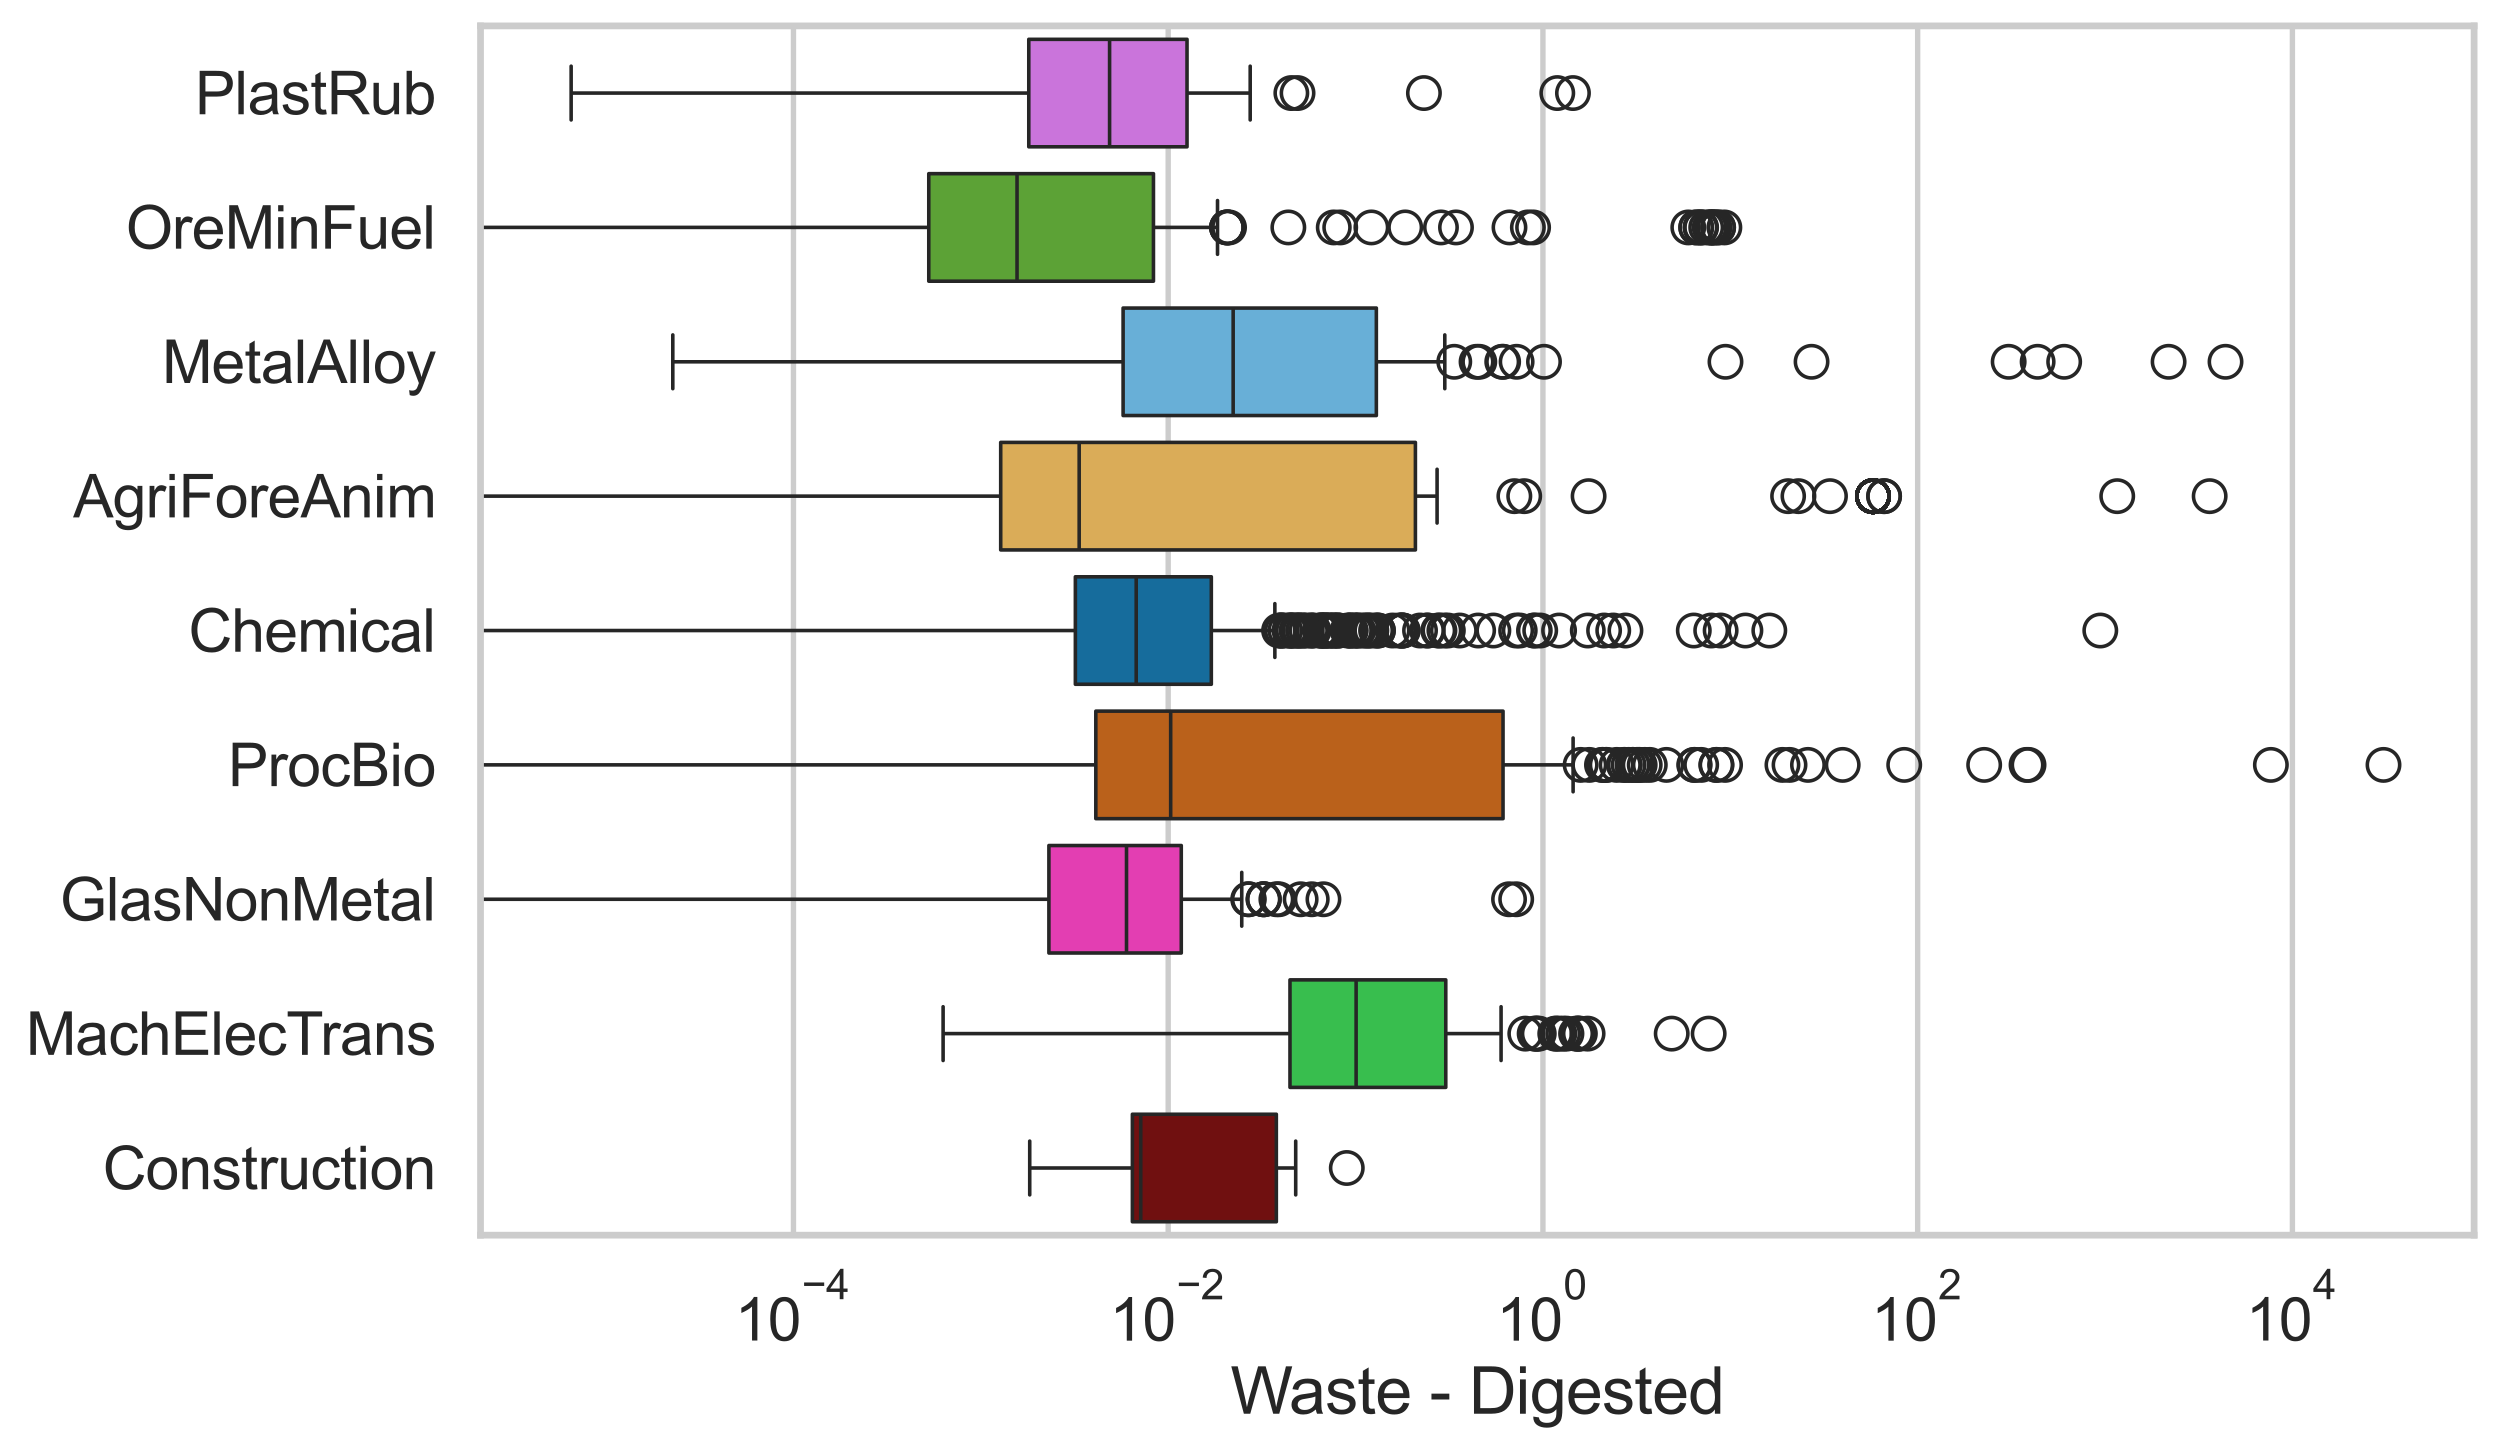 <?xml version="1.0" encoding="utf-8" standalone="no"?>
<!DOCTYPE svg PUBLIC "-//W3C//DTD SVG 1.1//EN"
  "http://www.w3.org/Graphics/SVG/1.1/DTD/svg11.dtd">
<svg xmlns:xlink="http://www.w3.org/1999/xlink" width="695.577pt" height="404.332pt" viewBox="0 0 695.577 404.332" xmlns="http://www.w3.org/2000/svg" version="1.1">
 <defs>
  <style type="text/css">*{stroke-linejoin: round; stroke-linecap: butt}</style>
 </defs>
 <g id="figure_1">
  <g id="patch_1">
   <path d="M 0 404.332 
L 695.577 404.332 
L 695.577 0 
L 0 0 
z
" style="fill: #ffffff"/>
  </g>
  <g id="axes_1">
   <g id="patch_2">
    <path d="M 133.697 343.665 
L 688.377 343.665 
L 688.377 7.2 
L 133.697 7.2 
z
" style="fill: #ffffff"/>
   </g>
   <g id="matplotlib.axis_1">
    <g id="xtick_1">
     <g id="line2d_1">
      <path d="M 220.764 343.665 
L 220.764 7.2 
" clip-path="url(#pf83afcb6bd)" style="fill: none; stroke: #cccccc; stroke-width: 1.5; stroke-linecap: round"/>
     </g>
     <g id="text_1">
      <!-- $\mathdefault{10^{-4}}$ -->
      <g style="fill: #262626" transform="translate(204.429 373.015) scale(0.165 -0.165)">
       <defs>
        <path id="ArialMT-31" d="M 2384 0 
L 1822 0 
L 1822 3584 
Q 1619 3391 1289 3197 
Q 959 3003 697 2906 
L 697 3450 
Q 1169 3672 1522 3987 
Q 1875 4303 2022 4600 
L 2384 4600 
L 2384 0 
z
" transform="scale(0.016)"/>
        <path id="ArialMT-30" d="M 266 2259 
Q 266 3072 433 3567 
Q 600 4063 929 4331 
Q 1259 4600 1759 4600 
Q 2128 4600 2406 4451 
Q 2684 4303 2865 4023 
Q 3047 3744 3150 3342 
Q 3253 2941 3253 2259 
Q 3253 1453 3087 958 
Q 2922 463 2592 192 
Q 2263 -78 1759 -78 
Q 1097 -78 719 397 
Q 266 969 266 2259 
z
M 844 2259 
Q 844 1131 1108 757 
Q 1372 384 1759 384 
Q 2147 384 2411 759 
Q 2675 1134 2675 2259 
Q 2675 3391 2411 3762 
Q 2147 4134 1753 4134 
Q 1366 4134 1134 3806 
Q 844 3388 844 2259 
z
" transform="scale(0.016)"/>
        <path id="ArialMT-2212" d="M 3381 1997 
L 356 1997 
L 356 2522 
L 3381 2522 
L 3381 1997 
z
" transform="scale(0.016)"/>
        <path id="ArialMT-34" d="M 2069 0 
L 2069 1097 
L 81 1097 
L 81 1613 
L 2172 4581 
L 2631 4581 
L 2631 1613 
L 3250 1613 
L 3250 1097 
L 2631 1097 
L 2631 0 
L 2069 0 
z
M 2069 1613 
L 2069 3678 
L 634 1613 
L 2069 1613 
z
" transform="scale(0.016)"/>
       </defs>
       <use xlink:href="#ArialMT-31" transform="translate(0 0.202)"/>
       <use xlink:href="#ArialMT-30" transform="translate(55.615 0.202)"/>
       <use xlink:href="#ArialMT-2212" transform="translate(112.973 69.895) scale(0.7)"/>
       <use xlink:href="#ArialMT-34" transform="translate(153.852 69.895) scale(0.7)"/>
      </g>
     </g>
    </g>
    <g id="xtick_2">
     <g id="line2d_2">
      <path d="M 325.027 343.665 
L 325.027 7.2 
" clip-path="url(#pf83afcb6bd)" style="fill: none; stroke: #cccccc; stroke-width: 1.5; stroke-linecap: round"/>
     </g>
     <g id="text_2">
      <!-- $\mathdefault{10^{-2}}$ -->
      <g style="fill: #262626" transform="translate(308.692 373.18) scale(0.165 -0.165)">
       <defs>
        <path id="ArialMT-32" d="M 3222 541 
L 3222 0 
L 194 0 
Q 188 203 259 391 
Q 375 700 629 1000 
Q 884 1300 1366 1694 
Q 2113 2306 2375 2664 
Q 2638 3022 2638 3341 
Q 2638 3675 2398 3904 
Q 2159 4134 1775 4134 
Q 1369 4134 1125 3890 
Q 881 3647 878 3216 
L 300 3275 
Q 359 3922 746 4261 
Q 1134 4600 1788 4600 
Q 2447 4600 2831 4234 
Q 3216 3869 3216 3328 
Q 3216 3053 3103 2787 
Q 2991 2522 2730 2228 
Q 2469 1934 1863 1422 
Q 1356 997 1212 845 
Q 1069 694 975 541 
L 3222 541 
z
" transform="scale(0.016)"/>
       </defs>
       <use xlink:href="#ArialMT-31" transform="translate(0 0.994)"/>
       <use xlink:href="#ArialMT-30" transform="translate(55.615 0.994)"/>
       <use xlink:href="#ArialMT-2212" transform="translate(112.973 70.688) scale(0.7)"/>
       <use xlink:href="#ArialMT-32" transform="translate(153.852 70.688) scale(0.7)"/>
      </g>
     </g>
    </g>
    <g id="xtick_3">
     <g id="line2d_3">
      <path d="M 429.289 343.665 
L 429.289 7.2 
" clip-path="url(#pf83afcb6bd)" style="fill: none; stroke: #cccccc; stroke-width: 1.5; stroke-linecap: round"/>
     </g>
     <g id="text_3">
      <!-- $\mathdefault{10^{0}}$ -->
      <g style="fill: #262626" transform="translate(416.337 373.18) scale(0.165 -0.165)">
       <use xlink:href="#ArialMT-31" transform="translate(0 0.994)"/>
       <use xlink:href="#ArialMT-30" transform="translate(55.615 0.994)"/>
       <use xlink:href="#ArialMT-30" transform="translate(112.973 70.688) scale(0.7)"/>
      </g>
     </g>
    </g>
    <g id="xtick_4">
     <g id="line2d_4">
      <path d="M 533.552 343.665 
L 533.552 7.2 
" clip-path="url(#pf83afcb6bd)" style="fill: none; stroke: #cccccc; stroke-width: 1.5; stroke-linecap: round"/>
     </g>
     <g id="text_4">
      <!-- $\mathdefault{10^{2}}$ -->
      <g style="fill: #262626" transform="translate(520.599 373.18) scale(0.165 -0.165)">
       <use xlink:href="#ArialMT-31" transform="translate(0 0.994)"/>
       <use xlink:href="#ArialMT-30" transform="translate(55.615 0.994)"/>
       <use xlink:href="#ArialMT-32" transform="translate(112.973 70.688) scale(0.7)"/>
      </g>
     </g>
    </g>
    <g id="xtick_5">
     <g id="line2d_5">
      <path d="M 637.815 343.665 
L 637.815 7.2 
" clip-path="url(#pf83afcb6bd)" style="fill: none; stroke: #cccccc; stroke-width: 1.5; stroke-linecap: round"/>
     </g>
     <g id="text_5">
      <!-- $\mathdefault{10^{4}}$ -->
      <g style="fill: #262626" transform="translate(624.862 373.015) scale(0.165 -0.165)">
       <use xlink:href="#ArialMT-31" transform="translate(0 0.202)"/>
       <use xlink:href="#ArialMT-30" transform="translate(55.615 0.202)"/>
       <use xlink:href="#ArialMT-34" transform="translate(112.973 69.895) scale(0.7)"/>
      </g>
     </g>
    </g>
    <g id="text_6">
     <!-- Waste - Digested -->
     <g style="fill: #262626" transform="translate(342.353 393.344) scale(0.18 -0.18)">
      <defs>
       <path id="ArialMT-57" d="M 1294 0 
L 78 4581 
L 700 4581 
L 1397 1578 
Q 1509 1106 1591 641 
Q 1766 1375 1797 1488 
L 2669 4581 
L 3400 4581 
L 4056 2263 
Q 4303 1400 4413 641 
Q 4500 1075 4641 1638 
L 5359 4581 
L 5969 4581 
L 4713 0 
L 4128 0 
L 3163 3491 
Q 3041 3928 3019 4028 
Q 2947 3713 2884 3491 
L 1913 0 
L 1294 0 
z
" transform="scale(0.016)"/>
       <path id="ArialMT-61" d="M 2588 409 
Q 2275 144 1986 34 
Q 1697 -75 1366 -75 
Q 819 -75 525 192 
Q 231 459 231 875 
Q 231 1119 342 1320 
Q 453 1522 633 1644 
Q 813 1766 1038 1828 
Q 1203 1872 1538 1913 
Q 2219 1994 2541 2106 
Q 2544 2222 2544 2253 
Q 2544 2597 2384 2738 
Q 2169 2928 1744 2928 
Q 1347 2928 1158 2789 
Q 969 2650 878 2297 
L 328 2372 
Q 403 2725 575 2942 
Q 747 3159 1072 3276 
Q 1397 3394 1825 3394 
Q 2250 3394 2515 3294 
Q 2781 3194 2906 3042 
Q 3031 2891 3081 2659 
Q 3109 2516 3109 2141 
L 3109 1391 
Q 3109 606 3145 398 
Q 3181 191 3288 0 
L 2700 0 
Q 2613 175 2588 409 
z
M 2541 1666 
Q 2234 1541 1622 1453 
Q 1275 1403 1131 1340 
Q 988 1278 909 1158 
Q 831 1038 831 891 
Q 831 666 1001 516 
Q 1172 366 1500 366 
Q 1825 366 2078 508 
Q 2331 650 2450 897 
Q 2541 1088 2541 1459 
L 2541 1666 
z
" transform="scale(0.016)"/>
       <path id="ArialMT-73" d="M 197 991 
L 753 1078 
Q 800 744 1014 566 
Q 1228 388 1613 388 
Q 2000 388 2187 545 
Q 2375 703 2375 916 
Q 2375 1106 2209 1216 
Q 2094 1291 1634 1406 
Q 1016 1563 777 1677 
Q 538 1791 414 1992 
Q 291 2194 291 2438 
Q 291 2659 392 2848 
Q 494 3038 669 3163 
Q 800 3259 1026 3326 
Q 1253 3394 1513 3394 
Q 1903 3394 2198 3281 
Q 2494 3169 2634 2976 
Q 2775 2784 2828 2463 
L 2278 2388 
Q 2241 2644 2061 2787 
Q 1881 2931 1553 2931 
Q 1166 2931 1000 2803 
Q 834 2675 834 2503 
Q 834 2394 903 2306 
Q 972 2216 1119 2156 
Q 1203 2125 1616 2013 
Q 2213 1853 2448 1751 
Q 2684 1650 2818 1456 
Q 2953 1263 2953 975 
Q 2953 694 2789 445 
Q 2625 197 2315 61 
Q 2006 -75 1616 -75 
Q 969 -75 630 194 
Q 291 463 197 991 
z
" transform="scale(0.016)"/>
       <path id="ArialMT-74" d="M 1650 503 
L 1731 6 
Q 1494 -44 1306 -44 
Q 1000 -44 831 53 
Q 663 150 594 308 
Q 525 466 525 972 
L 525 2881 
L 113 2881 
L 113 3319 
L 525 3319 
L 525 4141 
L 1084 4478 
L 1084 3319 
L 1650 3319 
L 1650 2881 
L 1084 2881 
L 1084 941 
Q 1084 700 1114 631 
Q 1144 563 1211 522 
Q 1278 481 1403 481 
Q 1497 481 1650 503 
z
" transform="scale(0.016)"/>
       <path id="ArialMT-65" d="M 2694 1069 
L 3275 997 
Q 3138 488 2766 206 
Q 2394 -75 1816 -75 
Q 1088 -75 661 373 
Q 234 822 234 1631 
Q 234 2469 665 2931 
Q 1097 3394 1784 3394 
Q 2450 3394 2872 2941 
Q 3294 2488 3294 1666 
Q 3294 1616 3291 1516 
L 816 1516 
Q 847 969 1125 678 
Q 1403 388 1819 388 
Q 2128 388 2347 550 
Q 2566 713 2694 1069 
z
M 847 1978 
L 2700 1978 
Q 2663 2397 2488 2606 
Q 2219 2931 1791 2931 
Q 1403 2931 1139 2672 
Q 875 2413 847 1978 
z
" transform="scale(0.016)"/>
       <path id="ArialMT-20" transform="scale(0.016)"/>
       <path id="ArialMT-2d" d="M 203 1375 
L 203 1941 
L 1931 1941 
L 1931 1375 
L 203 1375 
z
" transform="scale(0.016)"/>
       <path id="ArialMT-44" d="M 494 0 
L 494 4581 
L 2072 4581 
Q 2606 4581 2888 4516 
Q 3281 4425 3559 4188 
Q 3922 3881 4101 3404 
Q 4281 2928 4281 2316 
Q 4281 1794 4159 1391 
Q 4038 988 3847 723 
Q 3656 459 3429 307 
Q 3203 156 2883 78 
Q 2563 0 2147 0 
L 494 0 
z
M 1100 541 
L 2078 541 
Q 2531 541 2789 625 
Q 3047 709 3200 863 
Q 3416 1078 3536 1442 
Q 3656 1806 3656 2325 
Q 3656 3044 3420 3430 
Q 3184 3816 2847 3947 
Q 2603 4041 2063 4041 
L 1100 4041 
L 1100 541 
z
" transform="scale(0.016)"/>
       <path id="ArialMT-69" d="M 425 3934 
L 425 4581 
L 988 4581 
L 988 3934 
L 425 3934 
z
M 425 0 
L 425 3319 
L 988 3319 
L 988 0 
L 425 0 
z
" transform="scale(0.016)"/>
       <path id="ArialMT-67" d="M 319 -275 
L 866 -356 
Q 900 -609 1056 -725 
Q 1266 -881 1628 -881 
Q 2019 -881 2231 -725 
Q 2444 -569 2519 -288 
Q 2563 -116 2559 434 
Q 2191 0 1641 0 
Q 956 0 581 494 
Q 206 988 206 1678 
Q 206 2153 378 2554 
Q 550 2956 876 3175 
Q 1203 3394 1644 3394 
Q 2231 3394 2613 2919 
L 2613 3319 
L 3131 3319 
L 3131 450 
Q 3131 -325 2973 -648 
Q 2816 -972 2473 -1159 
Q 2131 -1347 1631 -1347 
Q 1038 -1347 672 -1080 
Q 306 -813 319 -275 
z
M 784 1719 
Q 784 1066 1043 766 
Q 1303 466 1694 466 
Q 2081 466 2343 764 
Q 2606 1063 2606 1700 
Q 2606 2309 2336 2618 
Q 2066 2928 1684 2928 
Q 1309 2928 1046 2623 
Q 784 2319 784 1719 
z
" transform="scale(0.016)"/>
       <path id="ArialMT-64" d="M 2575 0 
L 2575 419 
Q 2259 -75 1647 -75 
Q 1250 -75 917 144 
Q 584 363 401 755 
Q 219 1147 219 1656 
Q 219 2153 384 2558 
Q 550 2963 881 3178 
Q 1213 3394 1622 3394 
Q 1922 3394 2156 3267 
Q 2391 3141 2538 2938 
L 2538 4581 
L 3097 4581 
L 3097 0 
L 2575 0 
z
M 797 1656 
Q 797 1019 1065 703 
Q 1334 388 1700 388 
Q 2069 388 2326 689 
Q 2584 991 2584 1609 
Q 2584 2291 2321 2609 
Q 2059 2928 1675 2928 
Q 1300 2928 1048 2622 
Q 797 2316 797 1656 
z
" transform="scale(0.016)"/>
      </defs>
      <use xlink:href="#ArialMT-57"/>
      <use xlink:href="#ArialMT-61" transform="translate(90.635 0)"/>
      <use xlink:href="#ArialMT-73" transform="translate(146.25 0)"/>
      <use xlink:href="#ArialMT-74" transform="translate(196.25 0)"/>
      <use xlink:href="#ArialMT-65" transform="translate(224.033 0)"/>
      <use xlink:href="#ArialMT-20" transform="translate(279.648 0)"/>
      <use xlink:href="#ArialMT-2d" transform="translate(307.432 0)"/>
      <use xlink:href="#ArialMT-20" transform="translate(340.732 0)"/>
      <use xlink:href="#ArialMT-44" transform="translate(368.516 0)"/>
      <use xlink:href="#ArialMT-69" transform="translate(440.732 0)"/>
      <use xlink:href="#ArialMT-67" transform="translate(462.949 0)"/>
      <use xlink:href="#ArialMT-65" transform="translate(518.564 0)"/>
      <use xlink:href="#ArialMT-73" transform="translate(574.18 0)"/>
      <use xlink:href="#ArialMT-74" transform="translate(624.18 0)"/>
      <use xlink:href="#ArialMT-65" transform="translate(651.963 0)"/>
      <use xlink:href="#ArialMT-64" transform="translate(707.578 0)"/>
     </g>
    </g>
   </g>
   <g id="matplotlib.axis_2">
    <g id="ytick_1">
     <g id="text_7">
      <!-- PlastRub -->
      <g style="fill: #262626" transform="translate(54.248 31.798) scale(0.165 -0.165)">
       <defs>
        <path id="ArialMT-50" d="M 494 0 
L 494 4581 
L 2222 4581 
Q 2678 4581 2919 4538 
Q 3256 4481 3484 4323 
Q 3713 4166 3852 3881 
Q 3991 3597 3991 3256 
Q 3991 2672 3619 2267 
Q 3247 1863 2275 1863 
L 1100 1863 
L 1100 0 
L 494 0 
z
M 1100 2403 
L 2284 2403 
Q 2872 2403 3119 2622 
Q 3366 2841 3366 3238 
Q 3366 3525 3220 3729 
Q 3075 3934 2838 4000 
Q 2684 4041 2272 4041 
L 1100 4041 
L 1100 2403 
z
" transform="scale(0.016)"/>
        <path id="ArialMT-6c" d="M 409 0 
L 409 4581 
L 972 4581 
L 972 0 
L 409 0 
z
" transform="scale(0.016)"/>
        <path id="ArialMT-52" d="M 503 0 
L 503 4581 
L 2534 4581 
Q 3147 4581 3465 4457 
Q 3784 4334 3975 4021 
Q 4166 3709 4166 3331 
Q 4166 2844 3850 2509 
Q 3534 2175 2875 2084 
Q 3116 1969 3241 1856 
Q 3506 1613 3744 1247 
L 4541 0 
L 3778 0 
L 3172 953 
Q 2906 1366 2734 1584 
Q 2563 1803 2427 1890 
Q 2291 1978 2150 2013 
Q 2047 2034 1813 2034 
L 1109 2034 
L 1109 0 
L 503 0 
z
M 1109 2559 
L 2413 2559 
Q 2828 2559 3062 2645 
Q 3297 2731 3419 2920 
Q 3541 3109 3541 3331 
Q 3541 3656 3305 3865 
Q 3069 4075 2559 4075 
L 1109 4075 
L 1109 2559 
z
" transform="scale(0.016)"/>
        <path id="ArialMT-75" d="M 2597 0 
L 2597 488 
Q 2209 -75 1544 -75 
Q 1250 -75 995 37 
Q 741 150 617 320 
Q 494 491 444 738 
Q 409 903 409 1263 
L 409 3319 
L 972 3319 
L 972 1478 
Q 972 1038 1006 884 
Q 1059 663 1231 536 
Q 1403 409 1656 409 
Q 1909 409 2131 539 
Q 2353 669 2445 892 
Q 2538 1116 2538 1541 
L 2538 3319 
L 3100 3319 
L 3100 0 
L 2597 0 
z
" transform="scale(0.016)"/>
        <path id="ArialMT-62" d="M 941 0 
L 419 0 
L 419 4581 
L 981 4581 
L 981 2947 
Q 1338 3394 1891 3394 
Q 2197 3394 2470 3270 
Q 2744 3147 2920 2923 
Q 3097 2700 3197 2384 
Q 3297 2069 3297 1709 
Q 3297 856 2875 390 
Q 2453 -75 1863 -75 
Q 1275 -75 941 416 
L 941 0 
z
M 934 1684 
Q 934 1088 1097 822 
Q 1363 388 1816 388 
Q 2184 388 2453 708 
Q 2722 1028 2722 1663 
Q 2722 2313 2464 2622 
Q 2206 2931 1841 2931 
Q 1472 2931 1203 2611 
Q 934 2291 934 1684 
z
" transform="scale(0.016)"/>
       </defs>
       <use xlink:href="#ArialMT-50"/>
       <use xlink:href="#ArialMT-6c" transform="translate(66.699 0)"/>
       <use xlink:href="#ArialMT-61" transform="translate(88.916 0)"/>
       <use xlink:href="#ArialMT-73" transform="translate(144.531 0)"/>
       <use xlink:href="#ArialMT-74" transform="translate(194.531 0)"/>
       <use xlink:href="#ArialMT-52" transform="translate(222.314 0)"/>
       <use xlink:href="#ArialMT-75" transform="translate(294.531 0)"/>
       <use xlink:href="#ArialMT-62" transform="translate(350.146 0)"/>
      </g>
     </g>
    </g>
    <g id="ytick_2">
     <g id="text_8">
      <!-- OreMinFuel -->
      <g style="fill: #262626" transform="translate(35.013 69.183) scale(0.165 -0.165)">
       <defs>
        <path id="ArialMT-4f" d="M 309 2231 
Q 309 3372 921 4017 
Q 1534 4663 2503 4663 
Q 3138 4663 3647 4359 
Q 4156 4056 4423 3514 
Q 4691 2972 4691 2284 
Q 4691 1588 4409 1038 
Q 4128 488 3612 205 
Q 3097 -78 2500 -78 
Q 1853 -78 1343 234 
Q 834 547 571 1087 
Q 309 1628 309 2231 
z
M 934 2222 
Q 934 1394 1379 917 
Q 1825 441 2497 441 
Q 3181 441 3623 922 
Q 4066 1403 4066 2288 
Q 4066 2847 3877 3264 
Q 3688 3681 3323 3911 
Q 2959 4141 2506 4141 
Q 1863 4141 1398 3698 
Q 934 3256 934 2222 
z
" transform="scale(0.016)"/>
        <path id="ArialMT-72" d="M 416 0 
L 416 3319 
L 922 3319 
L 922 2816 
Q 1116 3169 1280 3281 
Q 1444 3394 1641 3394 
Q 1925 3394 2219 3213 
L 2025 2691 
Q 1819 2813 1613 2813 
Q 1428 2813 1281 2702 
Q 1134 2591 1072 2394 
Q 978 2094 978 1738 
L 978 0 
L 416 0 
z
" transform="scale(0.016)"/>
        <path id="ArialMT-4d" d="M 475 0 
L 475 4581 
L 1388 4581 
L 2472 1338 
Q 2622 884 2691 659 
Q 2769 909 2934 1394 
L 4031 4581 
L 4847 4581 
L 4847 0 
L 4263 0 
L 4263 3834 
L 2931 0 
L 2384 0 
L 1059 3900 
L 1059 0 
L 475 0 
z
" transform="scale(0.016)"/>
        <path id="ArialMT-6e" d="M 422 0 
L 422 3319 
L 928 3319 
L 928 2847 
Q 1294 3394 1984 3394 
Q 2284 3394 2536 3286 
Q 2788 3178 2913 3003 
Q 3038 2828 3088 2588 
Q 3119 2431 3119 2041 
L 3119 0 
L 2556 0 
L 2556 2019 
Q 2556 2363 2490 2533 
Q 2425 2703 2258 2804 
Q 2091 2906 1866 2906 
Q 1506 2906 1245 2678 
Q 984 2450 984 1813 
L 984 0 
L 422 0 
z
" transform="scale(0.016)"/>
        <path id="ArialMT-46" d="M 525 0 
L 525 4581 
L 3616 4581 
L 3616 4041 
L 1131 4041 
L 1131 2622 
L 3281 2622 
L 3281 2081 
L 1131 2081 
L 1131 0 
L 525 0 
z
" transform="scale(0.016)"/>
       </defs>
       <use xlink:href="#ArialMT-4f"/>
       <use xlink:href="#ArialMT-72" transform="translate(77.783 0)"/>
       <use xlink:href="#ArialMT-65" transform="translate(111.084 0)"/>
       <use xlink:href="#ArialMT-4d" transform="translate(166.699 0)"/>
       <use xlink:href="#ArialMT-69" transform="translate(250 0)"/>
       <use xlink:href="#ArialMT-6e" transform="translate(272.217 0)"/>
       <use xlink:href="#ArialMT-46" transform="translate(327.832 0)"/>
       <use xlink:href="#ArialMT-75" transform="translate(388.916 0)"/>
       <use xlink:href="#ArialMT-65" transform="translate(444.531 0)"/>
       <use xlink:href="#ArialMT-6c" transform="translate(500.146 0)"/>
      </g>
     </g>
    </g>
    <g id="ytick_3">
     <g id="text_9">
      <!-- MetalAlloy -->
      <g style="fill: #262626" transform="translate(45.088 106.568) scale(0.165 -0.165)">
       <defs>
        <path id="ArialMT-41" d="M -9 0 
L 1750 4581 
L 2403 4581 
L 4278 0 
L 3588 0 
L 3053 1388 
L 1138 1388 
L 634 0 
L -9 0 
z
M 1313 1881 
L 2866 1881 
L 2388 3150 
Q 2169 3728 2063 4100 
Q 1975 3659 1816 3225 
L 1313 1881 
z
" transform="scale(0.016)"/>
        <path id="ArialMT-6f" d="M 213 1659 
Q 213 2581 725 3025 
Q 1153 3394 1769 3394 
Q 2453 3394 2887 2945 
Q 3322 2497 3322 1706 
Q 3322 1066 3130 698 
Q 2938 331 2570 128 
Q 2203 -75 1769 -75 
Q 1072 -75 642 372 
Q 213 819 213 1659 
z
M 791 1659 
Q 791 1022 1069 705 
Q 1347 388 1769 388 
Q 2188 388 2466 706 
Q 2744 1025 2744 1678 
Q 2744 2294 2464 2611 
Q 2184 2928 1769 2928 
Q 1347 2928 1069 2612 
Q 791 2297 791 1659 
z
" transform="scale(0.016)"/>
        <path id="ArialMT-79" d="M 397 -1278 
L 334 -750 
Q 519 -800 656 -800 
Q 844 -800 956 -737 
Q 1069 -675 1141 -563 
Q 1194 -478 1313 -144 
Q 1328 -97 1363 -6 
L 103 3319 
L 709 3319 
L 1400 1397 
Q 1534 1031 1641 628 
Q 1738 1016 1872 1384 
L 2581 3319 
L 3144 3319 
L 1881 -56 
Q 1678 -603 1566 -809 
Q 1416 -1088 1222 -1217 
Q 1028 -1347 759 -1347 
Q 597 -1347 397 -1278 
z
" transform="scale(0.016)"/>
       </defs>
       <use xlink:href="#ArialMT-4d"/>
       <use xlink:href="#ArialMT-65" transform="translate(83.301 0)"/>
       <use xlink:href="#ArialMT-74" transform="translate(138.916 0)"/>
       <use xlink:href="#ArialMT-61" transform="translate(166.699 0)"/>
       <use xlink:href="#ArialMT-6c" transform="translate(222.314 0)"/>
       <use xlink:href="#ArialMT-41" transform="translate(244.531 0)"/>
       <use xlink:href="#ArialMT-6c" transform="translate(311.23 0)"/>
       <use xlink:href="#ArialMT-6c" transform="translate(333.447 0)"/>
       <use xlink:href="#ArialMT-6f" transform="translate(355.664 0)"/>
       <use xlink:href="#ArialMT-79" transform="translate(411.279 0)"/>
      </g>
     </g>
    </g>
    <g id="ytick_4">
     <g id="text_10">
      <!-- AgriForeAnim -->
      <g style="fill: #262626" transform="translate(20.341 143.953) scale(0.165 -0.165)">
       <defs>
        <path id="ArialMT-6d" d="M 422 0 
L 422 3319 
L 925 3319 
L 925 2853 
Q 1081 3097 1340 3245 
Q 1600 3394 1931 3394 
Q 2300 3394 2536 3241 
Q 2772 3088 2869 2813 
Q 3263 3394 3894 3394 
Q 4388 3394 4653 3120 
Q 4919 2847 4919 2278 
L 4919 0 
L 4359 0 
L 4359 2091 
Q 4359 2428 4304 2576 
Q 4250 2725 4106 2815 
Q 3963 2906 3769 2906 
Q 3419 2906 3187 2673 
Q 2956 2441 2956 1928 
L 2956 0 
L 2394 0 
L 2394 2156 
Q 2394 2531 2256 2718 
Q 2119 2906 1806 2906 
Q 1569 2906 1367 2781 
Q 1166 2656 1075 2415 
Q 984 2175 984 1722 
L 984 0 
L 422 0 
z
" transform="scale(0.016)"/>
       </defs>
       <use xlink:href="#ArialMT-41"/>
       <use xlink:href="#ArialMT-67" transform="translate(66.699 0)"/>
       <use xlink:href="#ArialMT-72" transform="translate(122.314 0)"/>
       <use xlink:href="#ArialMT-69" transform="translate(155.615 0)"/>
       <use xlink:href="#ArialMT-46" transform="translate(177.832 0)"/>
       <use xlink:href="#ArialMT-6f" transform="translate(238.916 0)"/>
       <use xlink:href="#ArialMT-72" transform="translate(294.531 0)"/>
       <use xlink:href="#ArialMT-65" transform="translate(327.832 0)"/>
       <use xlink:href="#ArialMT-41" transform="translate(383.447 0)"/>
       <use xlink:href="#ArialMT-6e" transform="translate(450.146 0)"/>
       <use xlink:href="#ArialMT-69" transform="translate(505.762 0)"/>
       <use xlink:href="#ArialMT-6d" transform="translate(527.979 0)"/>
      </g>
     </g>
    </g>
    <g id="ytick_5">
     <g id="text_11">
      <!-- Chemical -->
      <g style="fill: #262626" transform="translate(52.428 181.337) scale(0.165 -0.165)">
       <defs>
        <path id="ArialMT-43" d="M 3763 1606 
L 4369 1453 
Q 4178 706 3683 314 
Q 3188 -78 2472 -78 
Q 1731 -78 1267 223 
Q 803 525 561 1097 
Q 319 1669 319 2325 
Q 319 3041 592 3573 
Q 866 4106 1370 4382 
Q 1875 4659 2481 4659 
Q 3169 4659 3637 4309 
Q 4106 3959 4291 3325 
L 3694 3184 
Q 3534 3684 3231 3912 
Q 2928 4141 2469 4141 
Q 1941 4141 1586 3887 
Q 1231 3634 1087 3207 
Q 944 2781 944 2328 
Q 944 1744 1114 1308 
Q 1284 872 1643 656 
Q 2003 441 2422 441 
Q 2931 441 3284 734 
Q 3638 1028 3763 1606 
z
" transform="scale(0.016)"/>
        <path id="ArialMT-68" d="M 422 0 
L 422 4581 
L 984 4581 
L 984 2938 
Q 1378 3394 1978 3394 
Q 2347 3394 2619 3248 
Q 2891 3103 3008 2847 
Q 3125 2591 3125 2103 
L 3125 0 
L 2563 0 
L 2563 2103 
Q 2563 2525 2380 2717 
Q 2197 2909 1863 2909 
Q 1613 2909 1392 2779 
Q 1172 2650 1078 2428 
Q 984 2206 984 1816 
L 984 0 
L 422 0 
z
" transform="scale(0.016)"/>
        <path id="ArialMT-63" d="M 2588 1216 
L 3141 1144 
Q 3050 572 2676 248 
Q 2303 -75 1759 -75 
Q 1078 -75 664 370 
Q 250 816 250 1647 
Q 250 2184 428 2587 
Q 606 2991 970 3192 
Q 1334 3394 1763 3394 
Q 2303 3394 2647 3120 
Q 2991 2847 3088 2344 
L 2541 2259 
Q 2463 2594 2264 2762 
Q 2066 2931 1784 2931 
Q 1359 2931 1093 2626 
Q 828 2322 828 1663 
Q 828 994 1084 691 
Q 1341 388 1753 388 
Q 2084 388 2306 591 
Q 2528 794 2588 1216 
z
" transform="scale(0.016)"/>
       </defs>
       <use xlink:href="#ArialMT-43"/>
       <use xlink:href="#ArialMT-68" transform="translate(72.217 0)"/>
       <use xlink:href="#ArialMT-65" transform="translate(127.832 0)"/>
       <use xlink:href="#ArialMT-6d" transform="translate(183.447 0)"/>
       <use xlink:href="#ArialMT-69" transform="translate(266.748 0)"/>
       <use xlink:href="#ArialMT-63" transform="translate(288.965 0)"/>
       <use xlink:href="#ArialMT-61" transform="translate(338.965 0)"/>
       <use xlink:href="#ArialMT-6c" transform="translate(394.58 0)"/>
      </g>
     </g>
    </g>
    <g id="ytick_6">
     <g id="text_12">
      <!-- ProcBio -->
      <g style="fill: #262626" transform="translate(63.424 218.722) scale(0.165 -0.165)">
       <defs>
        <path id="ArialMT-42" d="M 469 0 
L 469 4581 
L 2188 4581 
Q 2713 4581 3030 4442 
Q 3347 4303 3526 4014 
Q 3706 3725 3706 3409 
Q 3706 3116 3547 2856 
Q 3388 2597 3066 2438 
Q 3481 2316 3704 2022 
Q 3928 1728 3928 1328 
Q 3928 1006 3792 729 
Q 3656 453 3456 303 
Q 3256 153 2954 76 
Q 2653 0 2216 0 
L 469 0 
z
M 1075 2656 
L 2066 2656 
Q 2469 2656 2644 2709 
Q 2875 2778 2992 2937 
Q 3109 3097 3109 3338 
Q 3109 3566 3000 3739 
Q 2891 3913 2687 3977 
Q 2484 4041 1991 4041 
L 1075 4041 
L 1075 2656 
z
M 1075 541 
L 2216 541 
Q 2509 541 2628 563 
Q 2838 600 2978 687 
Q 3119 775 3209 942 
Q 3300 1109 3300 1328 
Q 3300 1584 3169 1773 
Q 3038 1963 2805 2039 
Q 2572 2116 2134 2116 
L 1075 2116 
L 1075 541 
z
" transform="scale(0.016)"/>
       </defs>
       <use xlink:href="#ArialMT-50"/>
       <use xlink:href="#ArialMT-72" transform="translate(66.699 0)"/>
       <use xlink:href="#ArialMT-6f" transform="translate(100 0)"/>
       <use xlink:href="#ArialMT-63" transform="translate(155.615 0)"/>
       <use xlink:href="#ArialMT-42" transform="translate(205.615 0)"/>
       <use xlink:href="#ArialMT-69" transform="translate(272.314 0)"/>
       <use xlink:href="#ArialMT-6f" transform="translate(294.531 0)"/>
      </g>
     </g>
    </g>
    <g id="ytick_7">
     <g id="text_13">
      <!-- GlasNonMetal -->
      <g style="fill: #262626" transform="translate(16.659 256.107) scale(0.165 -0.165)">
       <defs>
        <path id="ArialMT-47" d="M 2638 1797 
L 2638 2334 
L 4578 2338 
L 4578 638 
Q 4131 281 3656 101 
Q 3181 -78 2681 -78 
Q 2006 -78 1454 211 
Q 903 500 622 1047 
Q 341 1594 341 2269 
Q 341 2938 620 3517 
Q 900 4097 1425 4378 
Q 1950 4659 2634 4659 
Q 3131 4659 3532 4498 
Q 3934 4338 4162 4050 
Q 4391 3763 4509 3300 
L 3963 3150 
Q 3859 3500 3706 3700 
Q 3553 3900 3268 4020 
Q 2984 4141 2638 4141 
Q 2222 4141 1919 4014 
Q 1616 3888 1430 3681 
Q 1244 3475 1141 3228 
Q 966 2803 966 2306 
Q 966 1694 1177 1281 
Q 1388 869 1791 669 
Q 2194 469 2647 469 
Q 3041 469 3416 620 
Q 3791 772 3984 944 
L 3984 1797 
L 2638 1797 
z
" transform="scale(0.016)"/>
        <path id="ArialMT-4e" d="M 488 0 
L 488 4581 
L 1109 4581 
L 3516 984 
L 3516 4581 
L 4097 4581 
L 4097 0 
L 3475 0 
L 1069 3600 
L 1069 0 
L 488 0 
z
" transform="scale(0.016)"/>
       </defs>
       <use xlink:href="#ArialMT-47"/>
       <use xlink:href="#ArialMT-6c" transform="translate(77.783 0)"/>
       <use xlink:href="#ArialMT-61" transform="translate(100 0)"/>
       <use xlink:href="#ArialMT-73" transform="translate(155.615 0)"/>
       <use xlink:href="#ArialMT-4e" transform="translate(205.615 0)"/>
       <use xlink:href="#ArialMT-6f" transform="translate(277.832 0)"/>
       <use xlink:href="#ArialMT-6e" transform="translate(333.447 0)"/>
       <use xlink:href="#ArialMT-4d" transform="translate(389.062 0)"/>
       <use xlink:href="#ArialMT-65" transform="translate(472.363 0)"/>
       <use xlink:href="#ArialMT-74" transform="translate(527.979 0)"/>
       <use xlink:href="#ArialMT-61" transform="translate(555.762 0)"/>
       <use xlink:href="#ArialMT-6c" transform="translate(611.377 0)"/>
      </g>
     </g>
    </g>
    <g id="ytick_8">
     <g id="text_14">
      <!-- MachElecTrans -->
      <g style="fill: #262626" transform="translate(7.2 293.492) scale(0.165 -0.165)">
       <defs>
        <path id="ArialMT-45" d="M 506 0 
L 506 4581 
L 3819 4581 
L 3819 4041 
L 1113 4041 
L 1113 2638 
L 3647 2638 
L 3647 2100 
L 1113 2100 
L 1113 541 
L 3925 541 
L 3925 0 
L 506 0 
z
" transform="scale(0.016)"/>
        <path id="ArialMT-54" d="M 1659 0 
L 1659 4041 
L 150 4041 
L 150 4581 
L 3781 4581 
L 3781 4041 
L 2266 4041 
L 2266 0 
L 1659 0 
z
" transform="scale(0.016)"/>
       </defs>
       <use xlink:href="#ArialMT-4d"/>
       <use xlink:href="#ArialMT-61" transform="translate(83.301 0)"/>
       <use xlink:href="#ArialMT-63" transform="translate(138.916 0)"/>
       <use xlink:href="#ArialMT-68" transform="translate(188.916 0)"/>
       <use xlink:href="#ArialMT-45" transform="translate(244.531 0)"/>
       <use xlink:href="#ArialMT-6c" transform="translate(311.23 0)"/>
       <use xlink:href="#ArialMT-65" transform="translate(333.447 0)"/>
       <use xlink:href="#ArialMT-63" transform="translate(389.062 0)"/>
       <use xlink:href="#ArialMT-54" transform="translate(439.062 0)"/>
       <use xlink:href="#ArialMT-72" transform="translate(496.396 0)"/>
       <use xlink:href="#ArialMT-61" transform="translate(529.697 0)"/>
       <use xlink:href="#ArialMT-6e" transform="translate(585.312 0)"/>
       <use xlink:href="#ArialMT-73" transform="translate(640.928 0)"/>
      </g>
     </g>
    </g>
    <g id="ytick_9">
     <g id="text_15">
      <!-- Construction -->
      <g style="fill: #262626" transform="translate(28.575 330.877) scale(0.165 -0.165)">
       <use xlink:href="#ArialMT-43"/>
       <use xlink:href="#ArialMT-6f" transform="translate(72.217 0)"/>
       <use xlink:href="#ArialMT-6e" transform="translate(127.832 0)"/>
       <use xlink:href="#ArialMT-73" transform="translate(183.447 0)"/>
       <use xlink:href="#ArialMT-74" transform="translate(233.447 0)"/>
       <use xlink:href="#ArialMT-72" transform="translate(261.23 0)"/>
       <use xlink:href="#ArialMT-75" transform="translate(294.531 0)"/>
       <use xlink:href="#ArialMT-63" transform="translate(350.146 0)"/>
       <use xlink:href="#ArialMT-74" transform="translate(400.146 0)"/>
       <use xlink:href="#ArialMT-69" transform="translate(427.93 0)"/>
       <use xlink:href="#ArialMT-6f" transform="translate(450.146 0)"/>
       <use xlink:href="#ArialMT-6e" transform="translate(505.762 0)"/>
      </g>
     </g>
    </g>
   </g>
   <g id="patch_3">
    <path d="M 286.24 10.938 
L 286.24 40.846 
L 330.266 40.846 
L 330.266 10.938 
L 286.24 10.938 
z
" clip-path="url(#pf83afcb6bd)" style="fill: #ca74db; stroke: #262626; stroke-linejoin: miter"/>
   </g>
   <g id="line2d_6">
    <path d="M 286.24 25.892 
L 158.91 25.892 
" clip-path="url(#pf83afcb6bd)" style="fill: none; stroke: #262626"/>
   </g>
   <g id="line2d_7">
    <path d="M 330.266 25.892 
L 347.843 25.892 
" clip-path="url(#pf83afcb6bd)" style="fill: none; stroke: #262626"/>
   </g>
   <g id="line2d_8">
    <path d="M 158.91 18.415 
L 158.91 33.369 
" clip-path="url(#pf83afcb6bd)" style="fill: none; stroke: #262626; stroke-linecap: round"/>
   </g>
   <g id="line2d_9">
    <path d="M 347.843 18.415 
L 347.843 33.369 
" clip-path="url(#pf83afcb6bd)" style="fill: none; stroke: #262626; stroke-linecap: round"/>
   </g>
   <g id="line2d_10">
    <defs>
     <path id="m16168cb4b0" d="M 0 4.5 
C 1.193 4.5 2.338 4.026 3.182 3.182 
C 4.026 2.338 4.5 1.193 4.5 0 
C 4.5 -1.193 4.026 -2.338 3.182 -3.182 
C 2.338 -4.026 1.193 -4.5 0 -4.5 
C -1.193 -4.5 -2.338 -4.026 -3.182 -3.182 
C -4.026 -2.338 -4.5 -1.193 -4.5 0 
C -4.5 1.193 -4.026 2.338 -3.182 3.182 
C -2.338 4.026 -1.193 4.5 0 4.5 
z
" style="stroke: #262626"/>
    </defs>
    <g clip-path="url(#pf83afcb6bd)">
     <use xlink:href="#m16168cb4b0" x="437.645" y="25.892" style="fill-opacity: 0; stroke: #262626"/>
     <use xlink:href="#m16168cb4b0" x="359.291" y="25.892" style="fill-opacity: 0; stroke: #262626"/>
     <use xlink:href="#m16168cb4b0" x="361.016" y="25.892" style="fill-opacity: 0; stroke: #262626"/>
     <use xlink:href="#m16168cb4b0" x="396.181" y="25.892" style="fill-opacity: 0; stroke: #262626"/>
     <use xlink:href="#m16168cb4b0" x="433.286" y="25.892" style="fill-opacity: 0; stroke: #262626"/>
    </g>
   </g>
   <g id="patch_4">
    <path d="M 258.415 48.323 
L 258.415 78.231 
L 320.926 78.231 
L 320.926 48.323 
L 258.415 48.323 
z
" clip-path="url(#pf83afcb6bd)" style="fill: #5ca236; stroke: #262626; stroke-linejoin: miter"/>
   </g>
   <g id="line2d_11">
    <path d="M 258.415 63.277 
L -1 63.277 
" clip-path="url(#pf83afcb6bd)" style="fill: none; stroke: #262626"/>
   </g>
   <g id="line2d_12">
    <path d="M 320.926 63.277 
L 338.751 63.277 
" clip-path="url(#pf83afcb6bd)" style="fill: none; stroke: #262626"/>
   </g>
   <g id="line2d_13">
    <path clip-path="url(#pf83afcb6bd)" style="fill: none; stroke: #262626; stroke-linecap: round"/>
   </g>
   <g id="line2d_14">
    <path d="M 338.751 55.8 
L 338.751 70.754 
" clip-path="url(#pf83afcb6bd)" style="fill: none; stroke: #262626; stroke-linecap: round"/>
   </g>
   <g id="line2d_15">
    <g clip-path="url(#pf83afcb6bd)">
     <use xlink:href="#m16168cb4b0" x="476.8" y="63.277" style="fill-opacity: 0; stroke: #262626"/>
     <use xlink:href="#m16168cb4b0" x="473.159" y="63.277" style="fill-opacity: 0; stroke: #262626"/>
     <use xlink:href="#m16168cb4b0" x="390.975" y="63.277" style="fill-opacity: 0; stroke: #262626"/>
     <use xlink:href="#m16168cb4b0" x="478.036" y="63.277" style="fill-opacity: 0; stroke: #262626"/>
     <use xlink:href="#m16168cb4b0" x="400.916" y="63.277" style="fill-opacity: 0; stroke: #262626"/>
     <use xlink:href="#m16168cb4b0" x="473.162" y="63.277" style="fill-opacity: 0; stroke: #262626"/>
     <use xlink:href="#m16168cb4b0" x="381.558" y="63.277" style="fill-opacity: 0; stroke: #262626"/>
     <use xlink:href="#m16168cb4b0" x="341.959" y="63.277" style="fill-opacity: 0; stroke: #262626"/>
     <use xlink:href="#m16168cb4b0" x="341.402" y="63.277" style="fill-opacity: 0; stroke: #262626"/>
     <use xlink:href="#m16168cb4b0" x="476.166" y="63.277" style="fill-opacity: 0; stroke: #262626"/>
     <use xlink:href="#m16168cb4b0" x="473.307" y="63.277" style="fill-opacity: 0; stroke: #262626"/>
     <use xlink:href="#m16168cb4b0" x="476.166" y="63.277" style="fill-opacity: 0; stroke: #262626"/>
     <use xlink:href="#m16168cb4b0" x="405.099" y="63.277" style="fill-opacity: 0; stroke: #262626"/>
     <use xlink:href="#m16168cb4b0" x="476.282" y="63.277" style="fill-opacity: 0; stroke: #262626"/>
     <use xlink:href="#m16168cb4b0" x="477.034" y="63.277" style="fill-opacity: 0; stroke: #262626"/>
     <use xlink:href="#m16168cb4b0" x="425.1" y="63.277" style="fill-opacity: 0; stroke: #262626"/>
     <use xlink:href="#m16168cb4b0" x="372.89" y="63.277" style="fill-opacity: 0; stroke: #262626"/>
     <use xlink:href="#m16168cb4b0" x="426.557" y="63.277" style="fill-opacity: 0; stroke: #262626"/>
     <use xlink:href="#m16168cb4b0" x="471.938" y="63.277" style="fill-opacity: 0; stroke: #262626"/>
     <use xlink:href="#m16168cb4b0" x="358.456" y="63.277" style="fill-opacity: 0; stroke: #262626"/>
     <use xlink:href="#m16168cb4b0" x="479.774" y="63.277" style="fill-opacity: 0; stroke: #262626"/>
     <use xlink:href="#m16168cb4b0" x="419.983" y="63.277" style="fill-opacity: 0; stroke: #262626"/>
     <use xlink:href="#m16168cb4b0" x="341.402" y="63.277" style="fill-opacity: 0; stroke: #262626"/>
     <use xlink:href="#m16168cb4b0" x="341.402" y="63.277" style="fill-opacity: 0; stroke: #262626"/>
     <use xlink:href="#m16168cb4b0" x="471.938" y="63.277" style="fill-opacity: 0; stroke: #262626"/>
     <use xlink:href="#m16168cb4b0" x="469.731" y="63.277" style="fill-opacity: 0; stroke: #262626"/>
     <use xlink:href="#m16168cb4b0" x="371.089" y="63.277" style="fill-opacity: 0; stroke: #262626"/>
     <use xlink:href="#m16168cb4b0" x="475.667" y="63.277" style="fill-opacity: 0; stroke: #262626"/>
     <use xlink:href="#m16168cb4b0" x="474.719" y="63.277" style="fill-opacity: 0; stroke: #262626"/>
     <use xlink:href="#m16168cb4b0" x="478.036" y="63.277" style="fill-opacity: 0; stroke: #262626"/>
    </g>
   </g>
   <g id="patch_5">
    <path d="M 312.483 85.708 
L 312.483 115.616 
L 382.942 115.616 
L 382.942 85.708 
L 312.483 85.708 
z
" clip-path="url(#pf83afcb6bd)" style="fill: #68afd7; stroke: #262626; stroke-linejoin: miter"/>
   </g>
   <g id="line2d_16">
    <path d="M 312.483 100.662 
L 187.193 100.662 
" clip-path="url(#pf83afcb6bd)" style="fill: none; stroke: #262626"/>
   </g>
   <g id="line2d_17">
    <path d="M 382.942 100.662 
L 401.986 100.662 
" clip-path="url(#pf83afcb6bd)" style="fill: none; stroke: #262626"/>
   </g>
   <g id="line2d_18">
    <path d="M 187.193 93.185 
L 187.193 108.139 
" clip-path="url(#pf83afcb6bd)" style="fill: none; stroke: #262626; stroke-linecap: round"/>
   </g>
   <g id="line2d_19">
    <path d="M 401.986 93.185 
L 401.986 108.139 
" clip-path="url(#pf83afcb6bd)" style="fill: none; stroke: #262626; stroke-linecap: round"/>
   </g>
   <g id="line2d_20">
    <g clip-path="url(#pf83afcb6bd)">
     <use xlink:href="#m16168cb4b0" x="404.621" y="100.662" style="fill-opacity: 0; stroke: #262626"/>
     <use xlink:href="#m16168cb4b0" x="619.208" y="100.662" style="fill-opacity: 0; stroke: #262626"/>
     <use xlink:href="#m16168cb4b0" x="603.369" y="100.662" style="fill-opacity: 0; stroke: #262626"/>
     <use xlink:href="#m16168cb4b0" x="429.588" y="100.662" style="fill-opacity: 0; stroke: #262626"/>
     <use xlink:href="#m16168cb4b0" x="421.966" y="100.662" style="fill-opacity: 0; stroke: #262626"/>
     <use xlink:href="#m16168cb4b0" x="574.314" y="100.662" style="fill-opacity: 0; stroke: #262626"/>
     <use xlink:href="#m16168cb4b0" x="480.082" y="100.662" style="fill-opacity: 0; stroke: #262626"/>
     <use xlink:href="#m16168cb4b0" x="558.869" y="100.662" style="fill-opacity: 0; stroke: #262626"/>
     <use xlink:href="#m16168cb4b0" x="410.821" y="100.662" style="fill-opacity: 0; stroke: #262626"/>
     <use xlink:href="#m16168cb4b0" x="418.221" y="100.662" style="fill-opacity: 0; stroke: #262626"/>
     <use xlink:href="#m16168cb4b0" x="417.97" y="100.662" style="fill-opacity: 0; stroke: #262626"/>
     <use xlink:href="#m16168cb4b0" x="566.932" y="100.662" style="fill-opacity: 0; stroke: #262626"/>
     <use xlink:href="#m16168cb4b0" x="411.587" y="100.662" style="fill-opacity: 0; stroke: #262626"/>
     <use xlink:href="#m16168cb4b0" x="504.028" y="100.662" style="fill-opacity: 0; stroke: #262626"/>
    </g>
   </g>
   <g id="patch_6">
    <path d="M 278.426 123.093 
L 278.426 153.001 
L 393.808 153.001 
L 393.808 123.093 
L 278.426 123.093 
z
" clip-path="url(#pf83afcb6bd)" style="fill: #daac58; stroke: #262626; stroke-linejoin: miter"/>
   </g>
   <g id="line2d_21">
    <path d="M 278.426 138.047 
L -1 138.047 
" clip-path="url(#pf83afcb6bd)" style="fill: none; stroke: #262626"/>
   </g>
   <g id="line2d_22">
    <path d="M 393.808 138.047 
L 399.842 138.047 
" clip-path="url(#pf83afcb6bd)" style="fill: none; stroke: #262626"/>
   </g>
   <g id="line2d_23">
    <path clip-path="url(#pf83afcb6bd)" style="fill: none; stroke: #262626; stroke-linecap: round"/>
   </g>
   <g id="line2d_24">
    <path d="M 399.842 130.57 
L 399.842 145.524 
" clip-path="url(#pf83afcb6bd)" style="fill: none; stroke: #262626; stroke-linecap: round"/>
   </g>
   <g id="line2d_25">
    <g clip-path="url(#pf83afcb6bd)">
     <use xlink:href="#m16168cb4b0" x="524.212" y="138.047" style="fill-opacity: 0; stroke: #262626"/>
     <use xlink:href="#m16168cb4b0" x="521.127" y="138.047" style="fill-opacity: 0; stroke: #262626"/>
     <use xlink:href="#m16168cb4b0" x="521.127" y="138.047" style="fill-opacity: 0; stroke: #262626"/>
     <use xlink:href="#m16168cb4b0" x="509.16" y="138.047" style="fill-opacity: 0; stroke: #262626"/>
     <use xlink:href="#m16168cb4b0" x="424.081" y="138.047" style="fill-opacity: 0; stroke: #262626"/>
     <use xlink:href="#m16168cb4b0" x="521.127" y="138.047" style="fill-opacity: 0; stroke: #262626"/>
     <use xlink:href="#m16168cb4b0" x="521.128" y="138.047" style="fill-opacity: 0; stroke: #262626"/>
     <use xlink:href="#m16168cb4b0" x="521.13" y="138.047" style="fill-opacity: 0; stroke: #262626"/>
     <use xlink:href="#m16168cb4b0" x="521.128" y="138.047" style="fill-opacity: 0; stroke: #262626"/>
     <use xlink:href="#m16168cb4b0" x="524.212" y="138.047" style="fill-opacity: 0; stroke: #262626"/>
     <use xlink:href="#m16168cb4b0" x="500.383" y="138.047" style="fill-opacity: 0; stroke: #262626"/>
     <use xlink:href="#m16168cb4b0" x="614.795" y="138.047" style="fill-opacity: 0; stroke: #262626"/>
     <use xlink:href="#m16168cb4b0" x="497.503" y="138.047" style="fill-opacity: 0; stroke: #262626"/>
     <use xlink:href="#m16168cb4b0" x="521.127" y="138.047" style="fill-opacity: 0; stroke: #262626"/>
     <use xlink:href="#m16168cb4b0" x="521.127" y="138.047" style="fill-opacity: 0; stroke: #262626"/>
     <use xlink:href="#m16168cb4b0" x="521.127" y="138.047" style="fill-opacity: 0; stroke: #262626"/>
     <use xlink:href="#m16168cb4b0" x="521.127" y="138.047" style="fill-opacity: 0; stroke: #262626"/>
     <use xlink:href="#m16168cb4b0" x="521.128" y="138.047" style="fill-opacity: 0; stroke: #262626"/>
     <use xlink:href="#m16168cb4b0" x="521.128" y="138.047" style="fill-opacity: 0; stroke: #262626"/>
     <use xlink:href="#m16168cb4b0" x="521.127" y="138.047" style="fill-opacity: 0; stroke: #262626"/>
     <use xlink:href="#m16168cb4b0" x="521.127" y="138.047" style="fill-opacity: 0; stroke: #262626"/>
     <use xlink:href="#m16168cb4b0" x="521.127" y="138.047" style="fill-opacity: 0; stroke: #262626"/>
     <use xlink:href="#m16168cb4b0" x="521.142" y="138.047" style="fill-opacity: 0; stroke: #262626"/>
     <use xlink:href="#m16168cb4b0" x="521.127" y="138.047" style="fill-opacity: 0; stroke: #262626"/>
     <use xlink:href="#m16168cb4b0" x="521.127" y="138.047" style="fill-opacity: 0; stroke: #262626"/>
     <use xlink:href="#m16168cb4b0" x="521.127" y="138.047" style="fill-opacity: 0; stroke: #262626"/>
     <use xlink:href="#m16168cb4b0" x="521.127" y="138.047" style="fill-opacity: 0; stroke: #262626"/>
     <use xlink:href="#m16168cb4b0" x="521.127" y="138.047" style="fill-opacity: 0; stroke: #262626"/>
     <use xlink:href="#m16168cb4b0" x="521.127" y="138.047" style="fill-opacity: 0; stroke: #262626"/>
     <use xlink:href="#m16168cb4b0" x="521.128" y="138.047" style="fill-opacity: 0; stroke: #262626"/>
     <use xlink:href="#m16168cb4b0" x="521.127" y="138.047" style="fill-opacity: 0; stroke: #262626"/>
     <use xlink:href="#m16168cb4b0" x="521.127" y="138.047" style="fill-opacity: 0; stroke: #262626"/>
     <use xlink:href="#m16168cb4b0" x="521.127" y="138.047" style="fill-opacity: 0; stroke: #262626"/>
     <use xlink:href="#m16168cb4b0" x="521.13" y="138.047" style="fill-opacity: 0; stroke: #262626"/>
     <use xlink:href="#m16168cb4b0" x="521.127" y="138.047" style="fill-opacity: 0; stroke: #262626"/>
     <use xlink:href="#m16168cb4b0" x="521.127" y="138.047" style="fill-opacity: 0; stroke: #262626"/>
     <use xlink:href="#m16168cb4b0" x="521.127" y="138.047" style="fill-opacity: 0; stroke: #262626"/>
     <use xlink:href="#m16168cb4b0" x="521.127" y="138.047" style="fill-opacity: 0; stroke: #262626"/>
     <use xlink:href="#m16168cb4b0" x="521.127" y="138.047" style="fill-opacity: 0; stroke: #262626"/>
     <use xlink:href="#m16168cb4b0" x="441.995" y="138.047" style="fill-opacity: 0; stroke: #262626"/>
     <use xlink:href="#m16168cb4b0" x="521.127" y="138.047" style="fill-opacity: 0; stroke: #262626"/>
     <use xlink:href="#m16168cb4b0" x="521.129" y="138.047" style="fill-opacity: 0; stroke: #262626"/>
     <use xlink:href="#m16168cb4b0" x="421.342" y="138.047" style="fill-opacity: 0; stroke: #262626"/>
     <use xlink:href="#m16168cb4b0" x="521.127" y="138.047" style="fill-opacity: 0; stroke: #262626"/>
     <use xlink:href="#m16168cb4b0" x="521.127" y="138.047" style="fill-opacity: 0; stroke: #262626"/>
     <use xlink:href="#m16168cb4b0" x="521.138" y="138.047" style="fill-opacity: 0; stroke: #262626"/>
     <use xlink:href="#m16168cb4b0" x="521.127" y="138.047" style="fill-opacity: 0; stroke: #262626"/>
     <use xlink:href="#m16168cb4b0" x="521.127" y="138.047" style="fill-opacity: 0; stroke: #262626"/>
     <use xlink:href="#m16168cb4b0" x="521.127" y="138.047" style="fill-opacity: 0; stroke: #262626"/>
     <use xlink:href="#m16168cb4b0" x="521.127" y="138.047" style="fill-opacity: 0; stroke: #262626"/>
     <use xlink:href="#m16168cb4b0" x="521.128" y="138.047" style="fill-opacity: 0; stroke: #262626"/>
     <use xlink:href="#m16168cb4b0" x="589.077" y="138.047" style="fill-opacity: 0; stroke: #262626"/>
    </g>
   </g>
   <g id="patch_7">
    <path d="M 299.2 160.478 
L 299.2 190.386 
L 337.028 190.386 
L 337.028 160.478 
L 299.2 160.478 
z
" clip-path="url(#pf83afcb6bd)" style="fill: #166c9c; stroke: #262626; stroke-linejoin: miter"/>
   </g>
   <g id="line2d_26">
    <path d="M 299.2 175.432 
L -1 175.432 
" clip-path="url(#pf83afcb6bd)" style="fill: none; stroke: #262626"/>
   </g>
   <g id="line2d_27">
    <path d="M 337.028 175.432 
L 354.704 175.432 
" clip-path="url(#pf83afcb6bd)" style="fill: none; stroke: #262626"/>
   </g>
   <g id="line2d_28">
    <path clip-path="url(#pf83afcb6bd)" style="fill: none; stroke: #262626; stroke-linecap: round"/>
   </g>
   <g id="line2d_29">
    <path d="M 354.704 167.955 
L 354.704 182.909 
" clip-path="url(#pf83afcb6bd)" style="fill: none; stroke: #262626; stroke-linecap: round"/>
   </g>
   <g id="line2d_30">
    <g clip-path="url(#pf83afcb6bd)">
     <use xlink:href="#m16168cb4b0" x="402.837" y="175.432" style="fill-opacity: 0; stroke: #262626"/>
     <use xlink:href="#m16168cb4b0" x="383.387" y="175.432" style="fill-opacity: 0; stroke: #262626"/>
     <use xlink:href="#m16168cb4b0" x="380.595" y="175.432" style="fill-opacity: 0; stroke: #262626"/>
     <use xlink:href="#m16168cb4b0" x="389.953" y="175.432" style="fill-opacity: 0; stroke: #262626"/>
     <use xlink:href="#m16168cb4b0" x="389.154" y="175.432" style="fill-opacity: 0; stroke: #262626"/>
     <use xlink:href="#m16168cb4b0" x="476.107" y="175.432" style="fill-opacity: 0; stroke: #262626"/>
     <use xlink:href="#m16168cb4b0" x="375.828" y="175.432" style="fill-opacity: 0; stroke: #262626"/>
     <use xlink:href="#m16168cb4b0" x="371.115" y="175.432" style="fill-opacity: 0; stroke: #262626"/>
     <use xlink:href="#m16168cb4b0" x="370.031" y="175.432" style="fill-opacity: 0; stroke: #262626"/>
     <use xlink:href="#m16168cb4b0" x="379.829" y="175.432" style="fill-opacity: 0; stroke: #262626"/>
     <use xlink:href="#m16168cb4b0" x="382.862" y="175.432" style="fill-opacity: 0; stroke: #262626"/>
     <use xlink:href="#m16168cb4b0" x="372.235" y="175.432" style="fill-opacity: 0; stroke: #262626"/>
     <use xlink:href="#m16168cb4b0" x="390.246" y="175.432" style="fill-opacity: 0; stroke: #262626"/>
     <use xlink:href="#m16168cb4b0" x="400.503" y="175.432" style="fill-opacity: 0; stroke: #262626"/>
     <use xlink:href="#m16168cb4b0" x="367.501" y="175.432" style="fill-opacity: 0; stroke: #262626"/>
     <use xlink:href="#m16168cb4b0" x="355.875" y="175.432" style="fill-opacity: 0; stroke: #262626"/>
     <use xlink:href="#m16168cb4b0" x="374.927" y="175.432" style="fill-opacity: 0; stroke: #262626"/>
     <use xlink:href="#m16168cb4b0" x="369.739" y="175.432" style="fill-opacity: 0; stroke: #262626"/>
     <use xlink:href="#m16168cb4b0" x="362.585" y="175.432" style="fill-opacity: 0; stroke: #262626"/>
     <use xlink:href="#m16168cb4b0" x="356.487" y="175.432" style="fill-opacity: 0; stroke: #262626"/>
     <use xlink:href="#m16168cb4b0" x="390.274" y="175.432" style="fill-opacity: 0; stroke: #262626"/>
     <use xlink:href="#m16168cb4b0" x="411.261" y="175.432" style="fill-opacity: 0; stroke: #262626"/>
     <use xlink:href="#m16168cb4b0" x="478.733" y="175.432" style="fill-opacity: 0; stroke: #262626"/>
     <use xlink:href="#m16168cb4b0" x="365.497" y="175.432" style="fill-opacity: 0; stroke: #262626"/>
     <use xlink:href="#m16168cb4b0" x="485.626" y="175.432" style="fill-opacity: 0; stroke: #262626"/>
     <use xlink:href="#m16168cb4b0" x="428.536" y="175.432" style="fill-opacity: 0; stroke: #262626"/>
     <use xlink:href="#m16168cb4b0" x="361.099" y="175.432" style="fill-opacity: 0; stroke: #262626"/>
     <use xlink:href="#m16168cb4b0" x="397.234" y="175.432" style="fill-opacity: 0; stroke: #262626"/>
     <use xlink:href="#m16168cb4b0" x="446.305" y="175.432" style="fill-opacity: 0; stroke: #262626"/>
     <use xlink:href="#m16168cb4b0" x="361.342" y="175.432" style="fill-opacity: 0; stroke: #262626"/>
     <use xlink:href="#m16168cb4b0" x="363.514" y="175.432" style="fill-opacity: 0; stroke: #262626"/>
     <use xlink:href="#m16168cb4b0" x="370.979" y="175.432" style="fill-opacity: 0; stroke: #262626"/>
     <use xlink:href="#m16168cb4b0" x="358.764" y="175.432" style="fill-opacity: 0; stroke: #262626"/>
     <use xlink:href="#m16168cb4b0" x="361.626" y="175.432" style="fill-opacity: 0; stroke: #262626"/>
     <use xlink:href="#m16168cb4b0" x="383.378" y="175.432" style="fill-opacity: 0; stroke: #262626"/>
     <use xlink:href="#m16168cb4b0" x="397.046" y="175.432" style="fill-opacity: 0; stroke: #262626"/>
     <use xlink:href="#m16168cb4b0" x="371.209" y="175.432" style="fill-opacity: 0; stroke: #262626"/>
     <use xlink:href="#m16168cb4b0" x="448.853" y="175.432" style="fill-opacity: 0; stroke: #262626"/>
     <use xlink:href="#m16168cb4b0" x="356.442" y="175.432" style="fill-opacity: 0; stroke: #262626"/>
     <use xlink:href="#m16168cb4b0" x="364.974" y="175.432" style="fill-opacity: 0; stroke: #262626"/>
     <use xlink:href="#m16168cb4b0" x="372.234" y="175.432" style="fill-opacity: 0; stroke: #262626"/>
     <use xlink:href="#m16168cb4b0" x="357.624" y="175.432" style="fill-opacity: 0; stroke: #262626"/>
     <use xlink:href="#m16168cb4b0" x="400.167" y="175.432" style="fill-opacity: 0; stroke: #262626"/>
     <use xlink:href="#m16168cb4b0" x="381.554" y="175.432" style="fill-opacity: 0; stroke: #262626"/>
     <use xlink:href="#m16168cb4b0" x="368.062" y="175.432" style="fill-opacity: 0; stroke: #262626"/>
     <use xlink:href="#m16168cb4b0" x="367.415" y="175.432" style="fill-opacity: 0; stroke: #262626"/>
     <use xlink:href="#m16168cb4b0" x="421.837" y="175.432" style="fill-opacity: 0; stroke: #262626"/>
     <use xlink:href="#m16168cb4b0" x="359.55" y="175.432" style="fill-opacity: 0; stroke: #262626"/>
     <use xlink:href="#m16168cb4b0" x="422.836" y="175.432" style="fill-opacity: 0; stroke: #262626"/>
     <use xlink:href="#m16168cb4b0" x="375.639" y="175.432" style="fill-opacity: 0; stroke: #262626"/>
     <use xlink:href="#m16168cb4b0" x="377.784" y="175.432" style="fill-opacity: 0; stroke: #262626"/>
     <use xlink:href="#m16168cb4b0" x="377.905" y="175.432" style="fill-opacity: 0; stroke: #262626"/>
     <use xlink:href="#m16168cb4b0" x="377.047" y="175.432" style="fill-opacity: 0; stroke: #262626"/>
     <use xlink:href="#m16168cb4b0" x="372.508" y="175.432" style="fill-opacity: 0; stroke: #262626"/>
     <use xlink:href="#m16168cb4b0" x="415.502" y="175.432" style="fill-opacity: 0; stroke: #262626"/>
     <use xlink:href="#m16168cb4b0" x="362.612" y="175.432" style="fill-opacity: 0; stroke: #262626"/>
     <use xlink:href="#m16168cb4b0" x="492.277" y="175.432" style="fill-opacity: 0; stroke: #262626"/>
     <use xlink:href="#m16168cb4b0" x="359.763" y="175.432" style="fill-opacity: 0; stroke: #262626"/>
     <use xlink:href="#m16168cb4b0" x="360.733" y="175.432" style="fill-opacity: 0; stroke: #262626"/>
     <use xlink:href="#m16168cb4b0" x="377.002" y="175.432" style="fill-opacity: 0; stroke: #262626"/>
     <use xlink:href="#m16168cb4b0" x="368.755" y="175.432" style="fill-opacity: 0; stroke: #262626"/>
     <use xlink:href="#m16168cb4b0" x="395.096" y="175.432" style="fill-opacity: 0; stroke: #262626"/>
     <use xlink:href="#m16168cb4b0" x="375.542" y="175.432" style="fill-opacity: 0; stroke: #262626"/>
     <use xlink:href="#m16168cb4b0" x="356.624" y="175.432" style="fill-opacity: 0; stroke: #262626"/>
     <use xlink:href="#m16168cb4b0" x="380.747" y="175.432" style="fill-opacity: 0; stroke: #262626"/>
     <use xlink:href="#m16168cb4b0" x="427.019" y="175.432" style="fill-opacity: 0; stroke: #262626"/>
     <use xlink:href="#m16168cb4b0" x="359.13" y="175.432" style="fill-opacity: 0; stroke: #262626"/>
     <use xlink:href="#m16168cb4b0" x="441.767" y="175.432" style="fill-opacity: 0; stroke: #262626"/>
     <use xlink:href="#m16168cb4b0" x="368.708" y="175.432" style="fill-opacity: 0; stroke: #262626"/>
     <use xlink:href="#m16168cb4b0" x="359.087" y="175.432" style="fill-opacity: 0; stroke: #262626"/>
     <use xlink:href="#m16168cb4b0" x="390.025" y="175.432" style="fill-opacity: 0; stroke: #262626"/>
     <use xlink:href="#m16168cb4b0" x="364.704" y="175.432" style="fill-opacity: 0; stroke: #262626"/>
     <use xlink:href="#m16168cb4b0" x="368.653" y="175.432" style="fill-opacity: 0; stroke: #262626"/>
     <use xlink:href="#m16168cb4b0" x="471.265" y="175.432" style="fill-opacity: 0; stroke: #262626"/>
     <use xlink:href="#m16168cb4b0" x="369.682" y="175.432" style="fill-opacity: 0; stroke: #262626"/>
     <use xlink:href="#m16168cb4b0" x="426.802" y="175.432" style="fill-opacity: 0; stroke: #262626"/>
     <use xlink:href="#m16168cb4b0" x="379.1" y="175.432" style="fill-opacity: 0; stroke: #262626"/>
     <use xlink:href="#m16168cb4b0" x="406.144" y="175.432" style="fill-opacity: 0; stroke: #262626"/>
     <use xlink:href="#m16168cb4b0" x="584.367" y="175.432" style="fill-opacity: 0; stroke: #262626"/>
     <use xlink:href="#m16168cb4b0" x="452.247" y="175.432" style="fill-opacity: 0; stroke: #262626"/>
     <use xlink:href="#m16168cb4b0" x="401.868" y="175.432" style="fill-opacity: 0; stroke: #262626"/>
     <use xlink:href="#m16168cb4b0" x="433.783" y="175.432" style="fill-opacity: 0; stroke: #262626"/>
     <use xlink:href="#m16168cb4b0" x="387.44" y="175.432" style="fill-opacity: 0; stroke: #262626"/>
     <use xlink:href="#m16168cb4b0" x="368.062" y="175.432" style="fill-opacity: 0; stroke: #262626"/>
     <use xlink:href="#m16168cb4b0" x="367.289" y="175.432" style="fill-opacity: 0; stroke: #262626"/>
    </g>
   </g>
   <g id="patch_8">
    <path d="M 304.89 197.863 
L 304.89 227.771 
L 418.19 227.771 
L 418.19 197.863 
L 304.89 197.863 
z
" clip-path="url(#pf83afcb6bd)" style="fill: #ba611b; stroke: #262626; stroke-linejoin: miter"/>
   </g>
   <g id="line2d_31">
    <path d="M 304.89 212.817 
L -1 212.817 
" clip-path="url(#pf83afcb6bd)" style="fill: none; stroke: #262626"/>
   </g>
   <g id="line2d_32">
    <path d="M 418.19 212.817 
L 437.686 212.817 
" clip-path="url(#pf83afcb6bd)" style="fill: none; stroke: #262626"/>
   </g>
   <g id="line2d_33">
    <path clip-path="url(#pf83afcb6bd)" style="fill: none; stroke: #262626; stroke-linecap: round"/>
   </g>
   <g id="line2d_34">
    <path d="M 437.686 205.34 
L 437.686 220.294 
" clip-path="url(#pf83afcb6bd)" style="fill: none; stroke: #262626; stroke-linecap: round"/>
   </g>
   <g id="line2d_35">
    <g clip-path="url(#pf83afcb6bd)">
     <use xlink:href="#m16168cb4b0" x="477.52" y="212.817" style="fill-opacity: 0; stroke: #262626"/>
     <use xlink:href="#m16168cb4b0" x="451.792" y="212.817" style="fill-opacity: 0; stroke: #262626"/>
     <use xlink:href="#m16168cb4b0" x="459.026" y="212.817" style="fill-opacity: 0; stroke: #262626"/>
     <use xlink:href="#m16168cb4b0" x="631.827" y="212.817" style="fill-opacity: 0; stroke: #262626"/>
     <use xlink:href="#m16168cb4b0" x="439.778" y="212.817" style="fill-opacity: 0; stroke: #262626"/>
     <use xlink:href="#m16168cb4b0" x="473.322" y="212.817" style="fill-opacity: 0; stroke: #262626"/>
     <use xlink:href="#m16168cb4b0" x="503.027" y="212.817" style="fill-opacity: 0; stroke: #262626"/>
     <use xlink:href="#m16168cb4b0" x="454.223" y="212.817" style="fill-opacity: 0; stroke: #262626"/>
     <use xlink:href="#m16168cb4b0" x="471.382" y="212.817" style="fill-opacity: 0; stroke: #262626"/>
     <use xlink:href="#m16168cb4b0" x="447.025" y="212.817" style="fill-opacity: 0; stroke: #262626"/>
     <use xlink:href="#m16168cb4b0" x="564.397" y="212.817" style="fill-opacity: 0; stroke: #262626"/>
     <use xlink:href="#m16168cb4b0" x="463.646" y="212.817" style="fill-opacity: 0; stroke: #262626"/>
     <use xlink:href="#m16168cb4b0" x="453.134" y="212.817" style="fill-opacity: 0; stroke: #262626"/>
     <use xlink:href="#m16168cb4b0" x="452.092" y="212.817" style="fill-opacity: 0; stroke: #262626"/>
     <use xlink:href="#m16168cb4b0" x="457.611" y="212.817" style="fill-opacity: 0; stroke: #262626"/>
     <use xlink:href="#m16168cb4b0" x="454.332" y="212.817" style="fill-opacity: 0; stroke: #262626"/>
     <use xlink:href="#m16168cb4b0" x="455.468" y="212.817" style="fill-opacity: 0; stroke: #262626"/>
     <use xlink:href="#m16168cb4b0" x="552.057" y="212.817" style="fill-opacity: 0; stroke: #262626"/>
     <use xlink:href="#m16168cb4b0" x="497.9" y="212.817" style="fill-opacity: 0; stroke: #262626"/>
     <use xlink:href="#m16168cb4b0" x="455.949" y="212.817" style="fill-opacity: 0; stroke: #262626"/>
     <use xlink:href="#m16168cb4b0" x="479.964" y="212.817" style="fill-opacity: 0; stroke: #262626"/>
     <use xlink:href="#m16168cb4b0" x="442.191" y="212.817" style="fill-opacity: 0; stroke: #262626"/>
     <use xlink:href="#m16168cb4b0" x="456.207" y="212.817" style="fill-opacity: 0; stroke: #262626"/>
     <use xlink:href="#m16168cb4b0" x="471.515" y="212.817" style="fill-opacity: 0; stroke: #262626"/>
     <use xlink:href="#m16168cb4b0" x="445.718" y="212.817" style="fill-opacity: 0; stroke: #262626"/>
     <use xlink:href="#m16168cb4b0" x="512.691" y="212.817" style="fill-opacity: 0; stroke: #262626"/>
     <use xlink:href="#m16168cb4b0" x="477.599" y="212.817" style="fill-opacity: 0; stroke: #262626"/>
     <use xlink:href="#m16168cb4b0" x="446.792" y="212.817" style="fill-opacity: 0; stroke: #262626"/>
     <use xlink:href="#m16168cb4b0" x="449.796" y="212.817" style="fill-opacity: 0; stroke: #262626"/>
     <use xlink:href="#m16168cb4b0" x="495.93" y="212.817" style="fill-opacity: 0; stroke: #262626"/>
     <use xlink:href="#m16168cb4b0" x="663.164" y="212.817" style="fill-opacity: 0; stroke: #262626"/>
     <use xlink:href="#m16168cb4b0" x="529.813" y="212.817" style="fill-opacity: 0; stroke: #262626"/>
     <use xlink:href="#m16168cb4b0" x="563.846" y="212.817" style="fill-opacity: 0; stroke: #262626"/>
     <use xlink:href="#m16168cb4b0" x="446.015" y="212.817" style="fill-opacity: 0; stroke: #262626"/>
    </g>
   </g>
   <g id="patch_9">
    <path d="M 291.837 235.248 
L 291.837 265.156 
L 328.667 265.156 
L 328.667 235.248 
L 291.837 235.248 
z
" clip-path="url(#pf83afcb6bd)" style="fill: #e33eb2; stroke: #262626; stroke-linejoin: miter"/>
   </g>
   <g id="line2d_36">
    <path d="M 291.837 250.202 
L -1 250.202 
" clip-path="url(#pf83afcb6bd)" style="fill: none; stroke: #262626"/>
   </g>
   <g id="line2d_37">
    <path d="M 328.667 250.202 
L 345.493 250.202 
" clip-path="url(#pf83afcb6bd)" style="fill: none; stroke: #262626"/>
   </g>
   <g id="line2d_38">
    <path clip-path="url(#pf83afcb6bd)" style="fill: none; stroke: #262626; stroke-linecap: round"/>
   </g>
   <g id="line2d_39">
    <path d="M 345.493 242.725 
L 345.493 257.679 
" clip-path="url(#pf83afcb6bd)" style="fill: none; stroke: #262626; stroke-linecap: round"/>
   </g>
   <g id="line2d_40">
    <g clip-path="url(#pf83afcb6bd)">
     <use xlink:href="#m16168cb4b0" x="361.878" y="250.202" style="fill-opacity: 0; stroke: #262626"/>
     <use xlink:href="#m16168cb4b0" x="351.622" y="250.202" style="fill-opacity: 0; stroke: #262626"/>
     <use xlink:href="#m16168cb4b0" x="419.859" y="250.202" style="fill-opacity: 0; stroke: #262626"/>
     <use xlink:href="#m16168cb4b0" x="368.225" y="250.202" style="fill-opacity: 0; stroke: #262626"/>
     <use xlink:href="#m16168cb4b0" x="351.634" y="250.202" style="fill-opacity: 0; stroke: #262626"/>
     <use xlink:href="#m16168cb4b0" x="355.838" y="250.202" style="fill-opacity: 0; stroke: #262626"/>
     <use xlink:href="#m16168cb4b0" x="347.284" y="250.202" style="fill-opacity: 0; stroke: #262626"/>
     <use xlink:href="#m16168cb4b0" x="355.126" y="250.202" style="fill-opacity: 0; stroke: #262626"/>
     <use xlink:href="#m16168cb4b0" x="421.851" y="250.202" style="fill-opacity: 0; stroke: #262626"/>
     <use xlink:href="#m16168cb4b0" x="347.461" y="250.202" style="fill-opacity: 0; stroke: #262626"/>
     <use xlink:href="#m16168cb4b0" x="351.52" y="250.202" style="fill-opacity: 0; stroke: #262626"/>
     <use xlink:href="#m16168cb4b0" x="364.964" y="250.202" style="fill-opacity: 0; stroke: #262626"/>
    </g>
   </g>
   <g id="patch_10">
    <path d="M 358.912 272.633 
L 358.912 302.541 
L 402.259 302.541 
L 402.259 272.633 
L 358.912 272.633 
z
" clip-path="url(#pf83afcb6bd)" style="fill: #38be4e; stroke: #262626; stroke-linejoin: miter"/>
   </g>
   <g id="line2d_41">
    <path d="M 358.912 287.587 
L 262.401 287.587 
" clip-path="url(#pf83afcb6bd)" style="fill: none; stroke: #262626"/>
   </g>
   <g id="line2d_42">
    <path d="M 402.259 287.587 
L 417.645 287.587 
" clip-path="url(#pf83afcb6bd)" style="fill: none; stroke: #262626"/>
   </g>
   <g id="line2d_43">
    <path d="M 262.401 280.11 
L 262.401 295.064 
" clip-path="url(#pf83afcb6bd)" style="fill: none; stroke: #262626; stroke-linecap: round"/>
   </g>
   <g id="line2d_44">
    <path d="M 417.645 280.11 
L 417.645 295.064 
" clip-path="url(#pf83afcb6bd)" style="fill: none; stroke: #262626; stroke-linecap: round"/>
   </g>
   <g id="line2d_45">
    <g clip-path="url(#pf83afcb6bd)">
     <use xlink:href="#m16168cb4b0" x="428.128" y="287.587" style="fill-opacity: 0; stroke: #262626"/>
     <use xlink:href="#m16168cb4b0" x="475.404" y="287.587" style="fill-opacity: 0; stroke: #262626"/>
     <use xlink:href="#m16168cb4b0" x="441.719" y="287.587" style="fill-opacity: 0; stroke: #262626"/>
     <use xlink:href="#m16168cb4b0" x="427.297" y="287.587" style="fill-opacity: 0; stroke: #262626"/>
     <use xlink:href="#m16168cb4b0" x="426.985" y="287.587" style="fill-opacity: 0; stroke: #262626"/>
     <use xlink:href="#m16168cb4b0" x="424.382" y="287.587" style="fill-opacity: 0; stroke: #262626"/>
     <use xlink:href="#m16168cb4b0" x="427.723" y="287.587" style="fill-opacity: 0; stroke: #262626"/>
     <use xlink:href="#m16168cb4b0" x="465.118" y="287.587" style="fill-opacity: 0; stroke: #262626"/>
     <use xlink:href="#m16168cb4b0" x="433.055" y="287.587" style="fill-opacity: 0; stroke: #262626"/>
     <use xlink:href="#m16168cb4b0" x="432.718" y="287.587" style="fill-opacity: 0; stroke: #262626"/>
     <use xlink:href="#m16168cb4b0" x="438.976" y="287.587" style="fill-opacity: 0; stroke: #262626"/>
     <use xlink:href="#m16168cb4b0" x="435.835" y="287.587" style="fill-opacity: 0; stroke: #262626"/>
     <use xlink:href="#m16168cb4b0" x="439.567" y="287.587" style="fill-opacity: 0; stroke: #262626"/>
     <use xlink:href="#m16168cb4b0" x="434.925" y="287.587" style="fill-opacity: 0; stroke: #262626"/>
     <use xlink:href="#m16168cb4b0" x="439.094" y="287.587" style="fill-opacity: 0; stroke: #262626"/>
     <use xlink:href="#m16168cb4b0" x="438.515" y="287.587" style="fill-opacity: 0; stroke: #262626"/>
     <use xlink:href="#m16168cb4b0" x="433.874" y="287.587" style="fill-opacity: 0; stroke: #262626"/>
    </g>
   </g>
   <g id="patch_11">
    <path d="M 315.066 310.018 
L 315.066 339.926 
L 355.116 339.926 
L 355.116 310.018 
L 315.066 310.018 
z
" clip-path="url(#pf83afcb6bd)" style="fill: #701010; stroke: #262626; stroke-linejoin: miter"/>
   </g>
   <g id="line2d_46">
    <path d="M 315.066 324.972 
L 286.501 324.972 
" clip-path="url(#pf83afcb6bd)" style="fill: none; stroke: #262626"/>
   </g>
   <g id="line2d_47">
    <path d="M 355.116 324.972 
L 360.505 324.972 
" clip-path="url(#pf83afcb6bd)" style="fill: none; stroke: #262626"/>
   </g>
   <g id="line2d_48">
    <path d="M 286.501 317.495 
L 286.501 332.449 
" clip-path="url(#pf83afcb6bd)" style="fill: none; stroke: #262626; stroke-linecap: round"/>
   </g>
   <g id="line2d_49">
    <path d="M 360.505 317.495 
L 360.505 332.449 
" clip-path="url(#pf83afcb6bd)" style="fill: none; stroke: #262626; stroke-linecap: round"/>
   </g>
   <g id="line2d_50">
    <g clip-path="url(#pf83afcb6bd)">
     <use xlink:href="#m16168cb4b0" x="374.717" y="324.972" style="fill-opacity: 0; stroke: #262626"/>
    </g>
   </g>
   <g id="line2d_51">
    <path d="M 308.721 10.938 
L 308.721 40.846 
" clip-path="url(#pf83afcb6bd)" style="fill: none; stroke: #262626"/>
   </g>
   <g id="line2d_52">
    <path d="M 282.971 48.323 
L 282.971 78.231 
" clip-path="url(#pf83afcb6bd)" style="fill: none; stroke: #262626"/>
   </g>
   <g id="line2d_53">
    <path d="M 343.103 85.708 
L 343.103 115.616 
" clip-path="url(#pf83afcb6bd)" style="fill: none; stroke: #262626"/>
   </g>
   <g id="line2d_54">
    <path d="M 300.261 123.093 
L 300.261 153.001 
" clip-path="url(#pf83afcb6bd)" style="fill: none; stroke: #262626"/>
   </g>
   <g id="line2d_55">
    <path d="M 316.128 160.478 
L 316.128 190.386 
" clip-path="url(#pf83afcb6bd)" style="fill: none; stroke: #262626"/>
   </g>
   <g id="line2d_56">
    <path d="M 325.717 197.863 
L 325.717 227.771 
" clip-path="url(#pf83afcb6bd)" style="fill: none; stroke: #262626"/>
   </g>
   <g id="line2d_57">
    <path d="M 313.43 235.248 
L 313.43 265.156 
" clip-path="url(#pf83afcb6bd)" style="fill: none; stroke: #262626"/>
   </g>
   <g id="line2d_58">
    <path d="M 377.312 272.633 
L 377.312 302.541 
" clip-path="url(#pf83afcb6bd)" style="fill: none; stroke: #262626"/>
   </g>
   <g id="line2d_59">
    <path d="M 317.389 310.018 
L 317.389 339.926 
" clip-path="url(#pf83afcb6bd)" style="fill: none; stroke: #262626"/>
   </g>
   <g id="patch_12">
    <path d="M 133.697 343.665 
L 133.697 7.2 
" style="fill: none; stroke: #cccccc; stroke-width: 1.875; stroke-linejoin: miter; stroke-linecap: square"/>
   </g>
   <g id="patch_13">
    <path d="M 688.377 343.665 
L 688.377 7.2 
" style="fill: none; stroke: #cccccc; stroke-width: 1.875; stroke-linejoin: miter; stroke-linecap: square"/>
   </g>
   <g id="patch_14">
    <path d="M 133.697 343.665 
L 688.377 343.665 
" style="fill: none; stroke: #cccccc; stroke-width: 1.875; stroke-linejoin: miter; stroke-linecap: square"/>
   </g>
   <g id="patch_15">
    <path d="M 133.697 7.2 
L 688.377 7.2 
" style="fill: none; stroke: #cccccc; stroke-width: 1.875; stroke-linejoin: miter; stroke-linecap: square"/>
   </g>
  </g>
 </g>
 <defs>
  <clipPath id="pf83afcb6bd">
   <rect x="133.697" y="7.2" width="554.68" height="336.465"/>
  </clipPath>
 </defs>
</svg>
